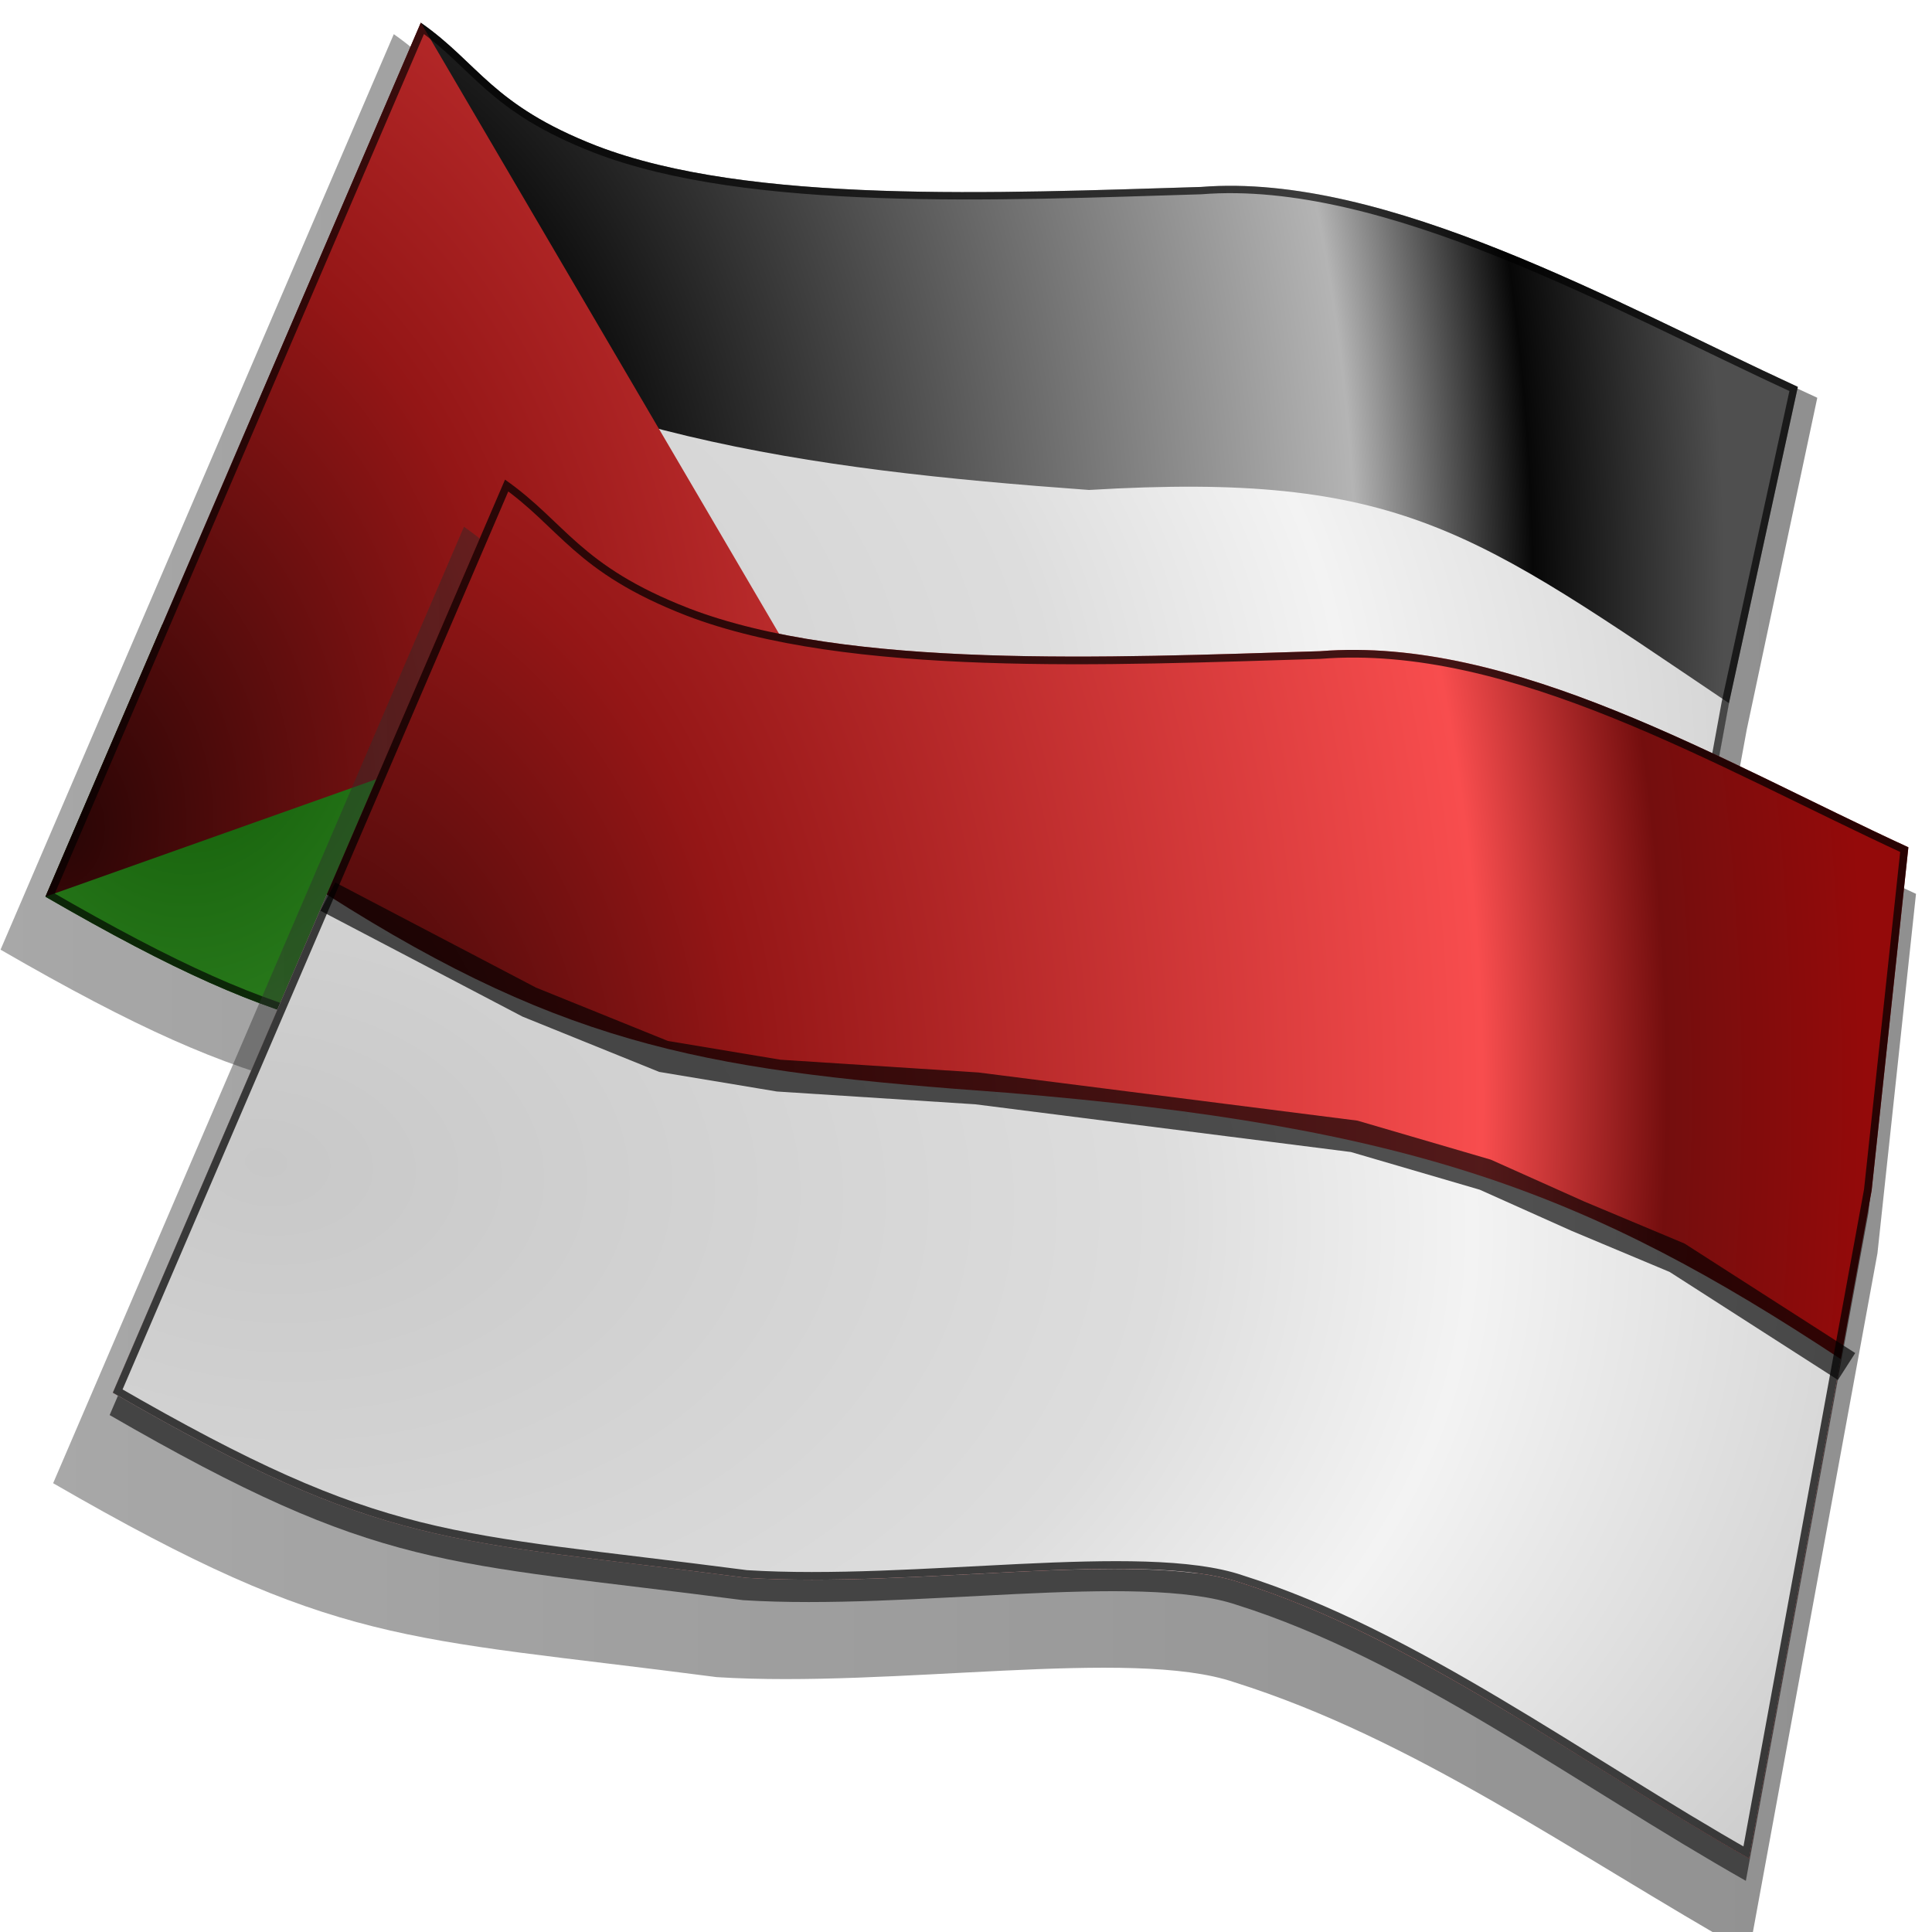 <svg height="24" viewBox="0 0 24 24" width="24" xmlns="http://www.w3.org/2000/svg" xmlns:xlink="http://www.w3.org/1999/xlink"><linearGradient id="a"><stop offset="0" stop-color="#290505"/><stop offset=".302" stop-color="#941616"/><stop offset=".76" stop-color="#f84d4e"/><stop offset=".875" stop-color="#740e0e"/><stop offset="1" stop-color="#940a0a"/></linearGradient><linearGradient id="b"><stop offset="0" stop-color="#c8c8c8"/><stop offset=".5" stop-color="#ddd"/><stop offset=".672" stop-color="#f3f3f3"/><stop offset="1" stop-color="#c8c8c8"/></linearGradient><radialGradient id="c" cx="5" cy="18.969" gradientTransform="matrix(1.759 .103 -.141 2.397 -1.122 -26.979)" gradientUnits="userSpaceOnUse" r="14.186" xlink:href="#a"/><radialGradient id="d" cx="5" cy="16.493" gradientTransform="matrix(2.045 .219 -.149 1.387 -2.773 -4.978)" gradientUnits="userSpaceOnUse" r="13.692" xlink:href="#b"/><linearGradient id="e"><stop offset="0" stop-color="#373737"/><stop offset="1"/></linearGradient><linearGradient id="f" gradientUnits="userSpaceOnUse" x1="1.372" x2="30.8" xlink:href="#e" y1="20.071" y2="20.071"/><linearGradient id="g" gradientUnits="userSpaceOnUse" x1="1.572" x2="31" xlink:href="#e" y1="19.521" y2="19.521"/><radialGradient id="h" cx="5" cy="18.969" gradientTransform="matrix(1.759 .103 -.141 2.397 -1.122 -26.979)" gradientUnits="userSpaceOnUse" r="14.186"><stop offset="0" stop-color="#474747"/><stop offset=".302" stop-color="#0f0f0f"/><stop offset=".76" stop-color="#b4b4b4"/><stop offset=".875" stop-color="#070707"/><stop offset="1" stop-color="#4f4f4f"/></radialGradient><radialGradient id="i" cx="5" cy="16.493" gradientTransform="matrix(2.045 .219 -.149 1.387 -4.174 -13.082)" gradientUnits="userSpaceOnUse" r="13.692" xlink:href="#b"/><radialGradient id="j" cx="5" cy="18.969" gradientTransform="matrix(1.759 .103 -.141 2.397 -2.522 -35.083)" gradientUnits="userSpaceOnUse" r="14.186"><stop offset="0" stop-color="#105806"/><stop offset=".76" stop-color="#7cec64"/><stop offset=".875" stop-color="#369529"/><stop offset="1" stop-color="#229812"/></radialGradient><radialGradient id="k" cx="3.893" cy="20.06" gradientTransform="matrix(1.759 .103 -.141 2.397 -1.122 -26.979)" gradientUnits="userSpaceOnUse" r="14.186" xlink:href="#a"/><filter id="l" color-interpolation-filters="sRGB" height="1.028" width="1.021" x="-.011" y="-.014"><feGaussianBlur stdDeviation=".124"/></filter><filter id="m" color-interpolation-filters="sRGB" height="1.055" width="1.042" x="-.021" y="-.028"><feGaussianBlur stdDeviation=".248"/></filter><clipPath id="n"><path d="m8.725 8.318-6.136 14.286c4.258 2.461 5.188 2.28 9.911 2.896 2.626.166 6.196-.448 7.73.076 2.689.847 5.327 2.824 7.958 4.315l1.918-10.451.575-5.369c-2.95-1.359-6.182-3.308-9.204-3.068-3.303.1-7.386.287-9.876-.671-1.722-.671-1.918-1.342-2.876-2.013z"/></clipPath><filter id="o" color-interpolation-filters="sRGB" height="1.203" width="1.063" x="-.031" y="-.102"><feGaussianBlur stdDeviation=".311"/></filter><filter id="p" color-interpolation-filters="sRGB" height="1.028" width="1.021" x="-.011" y="-.014"><feGaussianBlur stdDeviation=".126"/></filter><filter id="q" color-interpolation-filters="sRGB" height="1.056" width="1.042" x="-.021" y="-.028"><feGaussianBlur stdDeviation=".251"/></filter><clipPath id="r"><path d="m8.725 8.318-6.136 14.286c4.258 2.461 5.188 2.28 9.911 2.896 2.626.166 6.196-.448 7.73.076 2.689.847 5.327 2.824 7.958 4.315l1.918-10.451 1.126-5.169c-2.95-1.359-6.732-3.509-9.755-3.268-3.303.1-7.386.287-9.876-.671-1.722-.671-1.918-1.342-2.876-2.013z" filter="url(#p)"/></clipPath><filter id="s" color-interpolation-filters="sRGB" height="1.221" width="1.17" x="-.085" y="-.111"><feGaussianBlur stdDeviation="1.029"/></filter><filter id="t" color-interpolation-filters="sRGB" height="1.221" width="1.166" x="-.083" y="-.11"><feGaussianBlur stdDeviation="1.027"/></filter><g transform="matrix(.76 0 0 .76 -1.403 -6.04)"><path d="m8.283 8.505-6.428 14.965c4.46 2.578 5.435 2.388 10.382 3.034 2.751.174 6.491-.47 8.098.08 2.817.887 5.297 2.675 8.053 4.237l2.009-10.948 1.153-5.424c-3.09-1.423-6.743-3.383-9.909-3.131-3.46.105-7.738.3-10.345-.703-1.804-.703-2.009-1.406-3.013-2.109z" fill="url(#g)" filter="url(#t)" opacity=".66"/><path d="m8.725 8.318-6.136 14.286c4.258 2.461 5.188 2.28 9.911 2.896 2.626.166 6.196-.448 7.73.076 2.689.847 5.327 2.824 7.958 4.315l1.918-10.451 1.126-5.169c-2.95-1.359-6.732-3.509-9.755-3.268-3.303.1-7.386.287-9.876-.671-1.722-.671-1.918-1.342-2.876-2.013z" fill="url(#h)"/><path d="m3.1 10.047-1.912 4.453c4.258 2.461 5.189 2.28 9.912 2.896 2.626.166 6.196-.448 7.73.076 2.689.847 5.326 2.823 7.957 4.314l.855-4.658c-2.222-1.416-4.32-3.136-6.641-3.867-1.534-.525-5.155-.51-7.781-.676-4.718-.615-5.876-.088-10.121-2.539z" fill="url(#j)" transform="translate(1.401 8.104)"/><path d="m5.66 4.445-.143.029-1.375 3.145-1.043 2.428c4.245 2.451 5.403 1.924 10.121 2.539 2.626.166 6.247.151 7.781.676 2.321.731 4.419 2.451 6.641 3.867l1.062-5.793c-4.18-2.815-5.358-3.788-10.459-3.484-4.634-.337-8.668-.878-12.585-3.406z" fill="url(#i)" transform="translate(1.401 8.104)"/><path d="m8.725 8.318-6.136 14.286 12.01-4.265z" fill="url(#k)"/><path d="m8.725 8.318-6.136 14.286c4.258 2.461 5.188 2.28 9.911 2.896 2.626.166 6.196-.448 7.73.076 2.689.847 5.327 2.824 7.958 4.315l1.918-10.451 1.126-5.169c-2.95-1.359-6.732-3.509-9.755-3.268-3.303.1-7.386.287-9.876-.671-1.722-.671-1.918-1.342-2.876-2.013z" style="fill:none;stroke:#000;stroke-width:.24;stroke-opacity:.667;clip-path:url(#r);filter:url(#q)"/></g><g transform="matrix(.794 0 0 .794 -.654 -.647)"><path d="m8.083 9.055-6.428 14.965c4.46 2.578 5.435 2.388 10.382 3.034 2.751.174 6.491-.47 8.098.08 2.817.887 5.297 2.675 8.053 4.237l2.009-10.948.603-5.624c-3.09-1.423-6.192-3.183-9.359-2.931-3.46.105-7.738.3-10.345-.703-1.804-.703-2.009-1.406-3.013-2.109z" fill="url(#f)" filter="url(#s)" opacity=".66"/><path d="m8.675 8.668-6.136 14.286c4.258 2.461 5.188 2.28 9.911 2.896 2.626.166 6.196-.448 7.73.076 2.689.847 5.327 2.824 7.958 4.315l1.918-10.451.575-5.369c-2.95-1.359-6.182-3.308-9.204-3.068-3.303.1-7.386.287-9.876-.671-1.722-.671-1.918-1.342-2.876-2.013z" fill="#444" filter="url(#l)"/><path d="m8.725 8.318-6.136 14.286c4.258 2.461 5.188 2.28 9.911 2.896 2.626.166 6.196-.448 7.73.076 2.689.847 5.327 2.824 7.958 4.315l1.918-10.451.575-5.369c-2.95-1.359-6.182-3.308-9.204-3.068-3.303.1-7.386.287-9.876-.671-1.722-.671-1.918-1.342-2.876-2.013z" fill="url(#c)"/><path d="m5.936 14.811-3.348 7.793c4.258 2.461 5.189 2.28 9.912 2.896 1.313.083 2.863-.028 4.275-.096 1.034-.049 1.989-.071 2.73.021.018.002.041.002.059.004.001 0.0.001-0.0.002 0 .249.034.473.081.664.146 2.689.847 5.326 2.823 7.957 4.314l1.434-7.812c-3.94-2.601-6.688-3.64-13.045-4.166-4.571-.332-6.821-.667-10.641-3.102z" fill="url(#d)"/><g fill="none" stroke="#000"><path clip-path="url(#n)" d="m8.725 8.318-6.136 14.286c4.258 2.461 5.188 2.28 9.911 2.896 2.626.166 6.196-.448 7.73.076 2.689.847 5.327 2.824 7.958 4.315l1.918-10.451.575-5.369c-2.95-1.359-6.182-3.308-9.204-3.068-3.303.1-7.386.287-9.876-.671-1.722-.671-1.918-1.342-2.876-2.013z" filter="url(#m)" opacity=".85" stroke-width=".24"/><path d="m5.953 14.842 3.151 1.651 2.101.85 1.801.3 3.101.2 5.903.75 2.051.6 1.451.65 1.551.65 2.651 1.701" filter="url(#o)" stroke-opacity=".667" stroke-width=".5"/></g></g></svg>